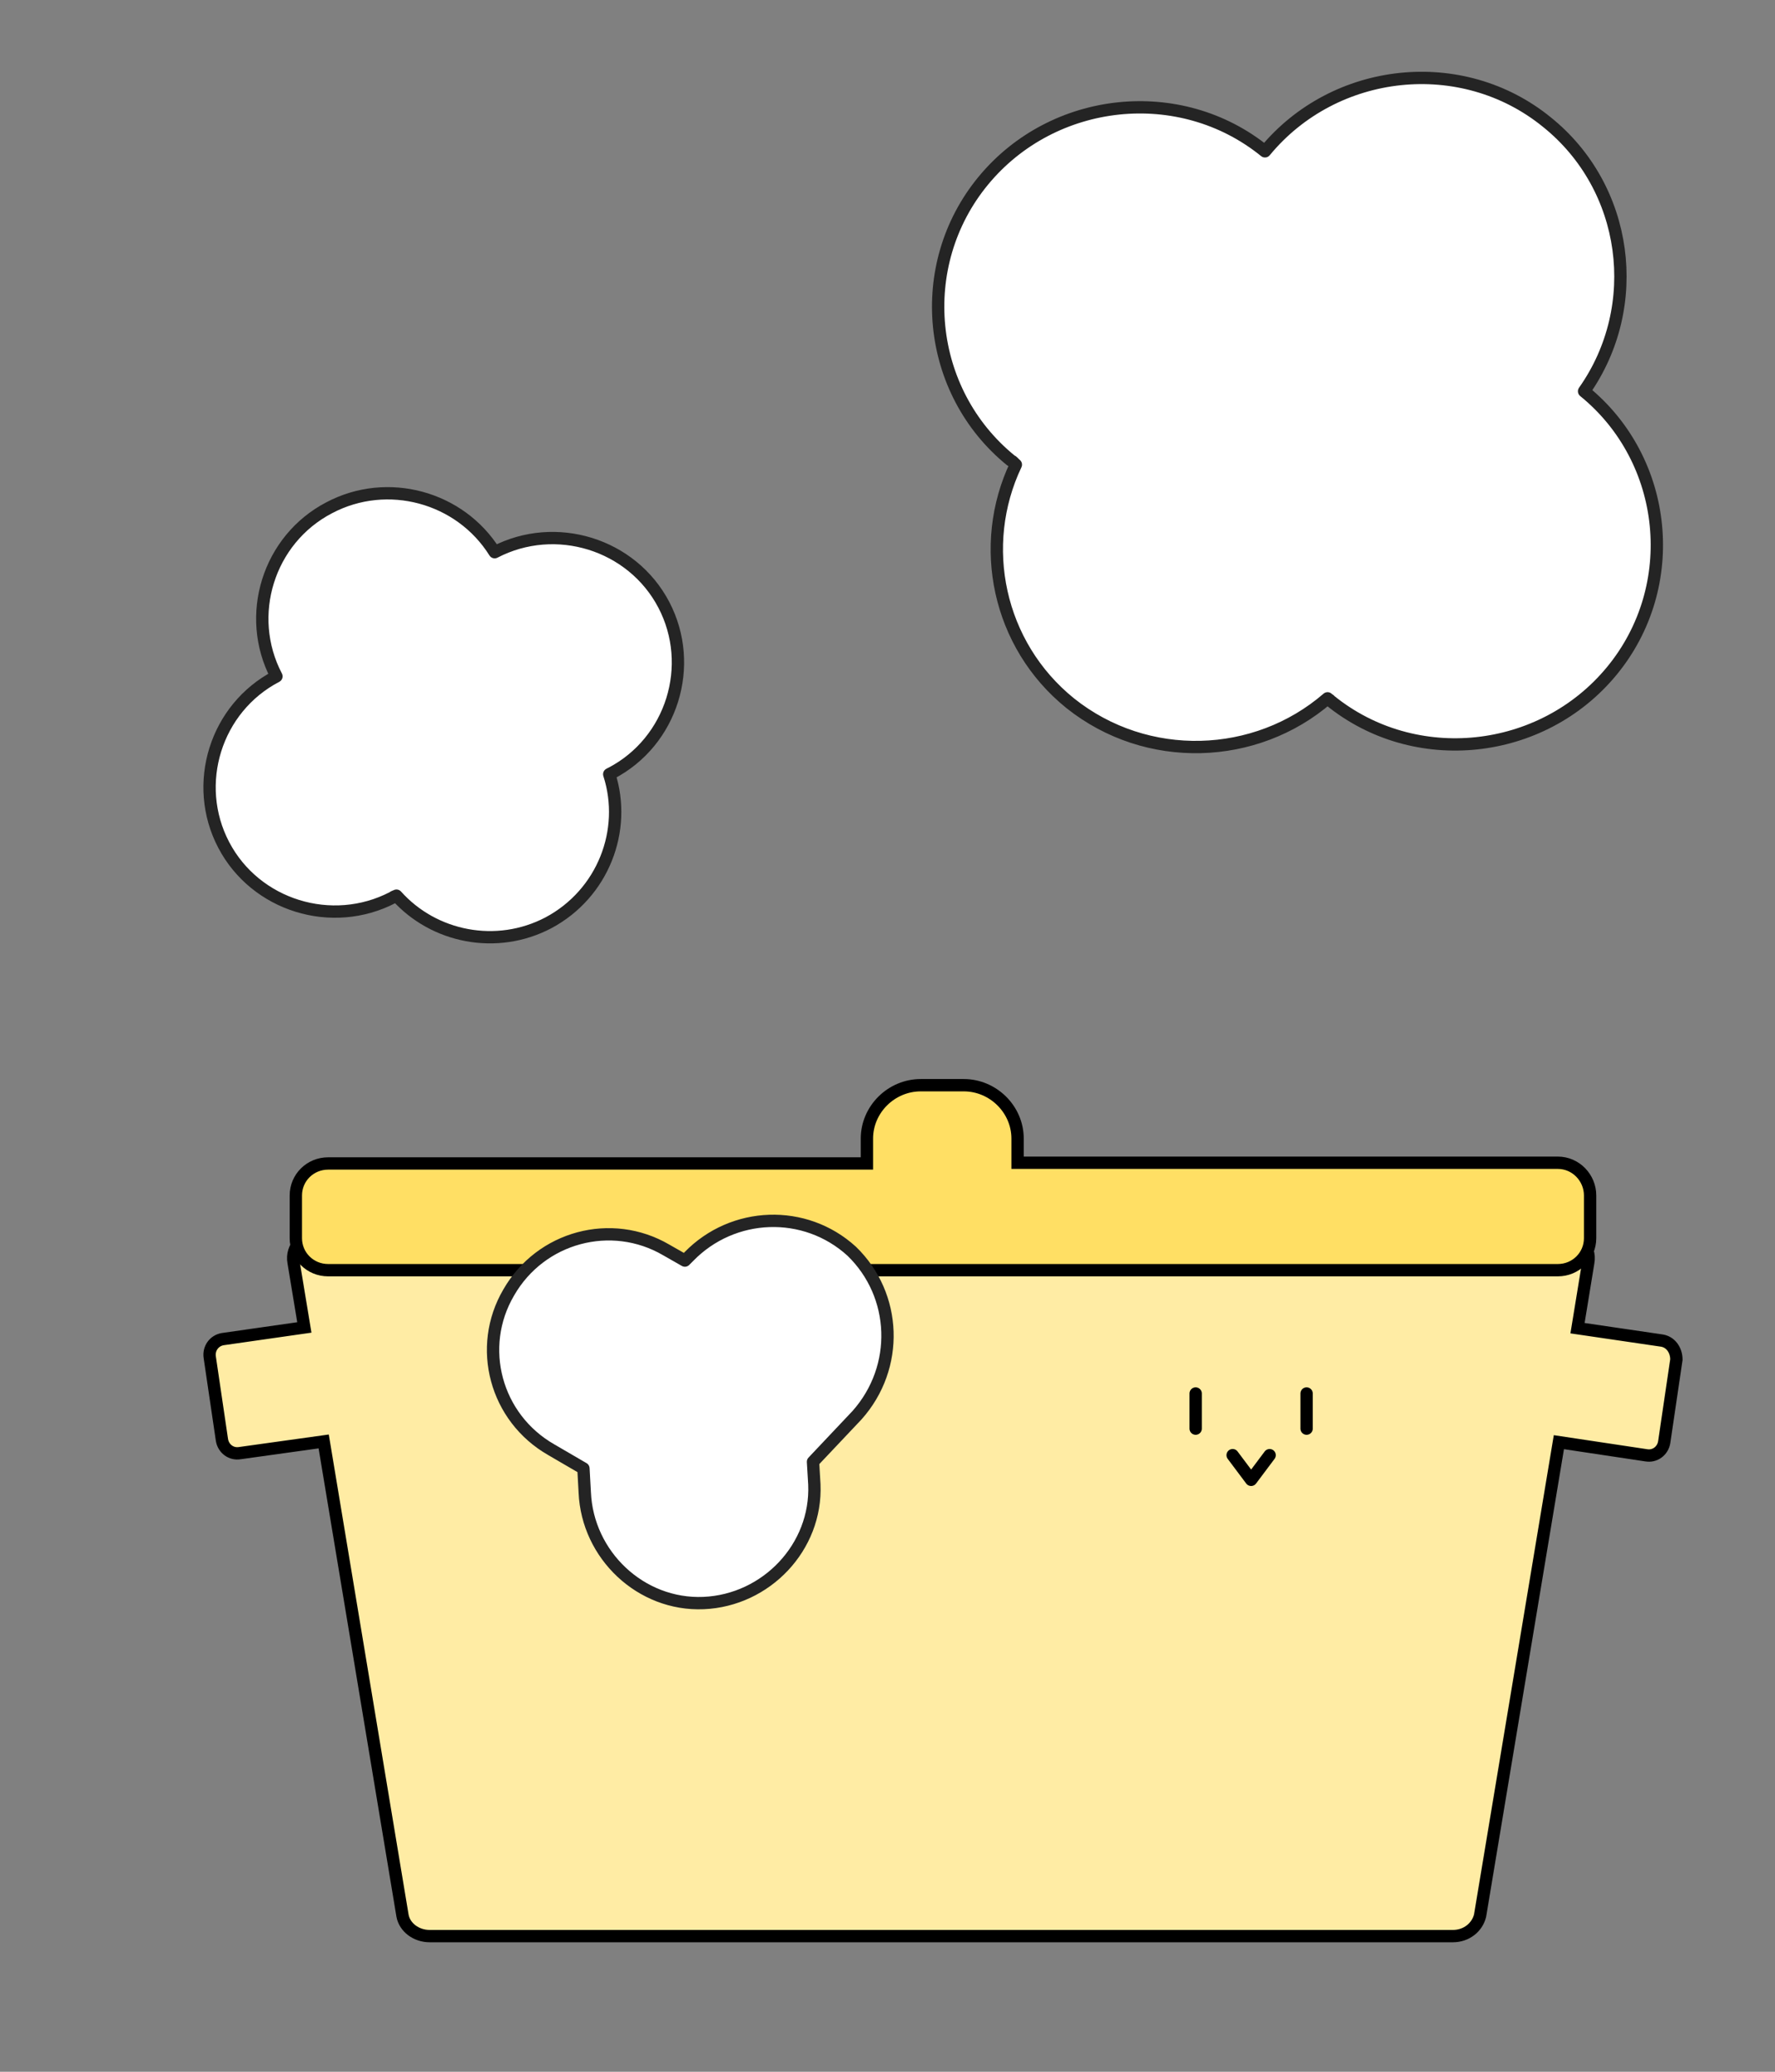 <svg width="144" height="168" viewBox="0 0 144 168" fill="none" xmlns="http://www.w3.org/2000/svg">
<rect x="0" y="0" width="144" height="168" fill="#808080" stroke="none"/>
<g clip-path="url(#clip0)">
<path d="M40.131 44.777C37.328 40.294 31.427 38.677 26.706 41.175C21.763 43.748 19.845 49.921 22.427 54.845C17.485 57.417 15.567 63.591 18.149 68.515C20.73 73.439 26.927 75.349 31.869 72.777C31.943 72.704 32.017 72.704 32.164 72.63C35.189 76.011 40.278 77.04 44.483 74.835C48.909 72.483 50.901 67.339 49.425 62.782C49.499 62.782 49.499 62.709 49.573 62.709C54.515 60.136 56.433 53.963 53.851 49.039C51.27 44.115 45.073 42.204 40.131 44.777Z" fill="white" stroke="#242424" stroke-miterlimit="10" stroke-linecap="round" stroke-linejoin="round"/>
<path d="M128.511 31.728C133.389 24.815 132.105 15.194 125.477 9.888C118.602 4.306 108.29 5.403 102.624 12.271C95.749 6.689 85.437 7.786 79.771 14.654C74.105 21.522 75.138 31.758 82.012 37.34C82.167 37.402 82.213 37.509 82.413 37.678C79.302 44.218 80.949 52.286 86.822 57.024C93.049 61.993 101.887 61.652 107.7 56.629C107.746 56.736 107.854 56.69 107.9 56.797C114.775 62.38 125.086 61.283 130.753 54.415C136.419 47.547 135.386 37.31 128.511 31.728Z" fill="white" stroke="#242424" stroke-miterlimit="10" stroke-linecap="round" stroke-linejoin="round"/>
<path d="M134.838 108.71L127.979 107.703L128.851 102.37C129.083 101.126 128.037 100 126.642 100H26.027C24.632 100 23.586 101.126 23.818 102.37L24.69 107.643L18.064 108.591C17.367 108.71 16.902 109.362 17.018 110.073L18.006 116.768C18.122 117.479 18.762 117.953 19.459 117.835L26.26 116.887L32.654 155.341C32.828 156.289 33.758 157 34.862 157H117.865C118.969 157 119.841 156.289 120.074 155.341L126.467 116.946L133.559 118.012C134.256 118.131 134.896 117.657 135.012 116.946L136 110.251C136 109.48 135.535 108.828 134.838 108.71Z" fill="#FFECA4" stroke="black" stroke-miterlimit="10"/>
<path d="M97 113L97 115.848" stroke="black" stroke-linecap="round"/>
<path d="M106 113L106 115.848" stroke="black" stroke-linecap="round"/>
<path d="M100 118L101.5 120L103 118" stroke="black" stroke-linecap="round" stroke-linejoin="round"/>
<path d="M126.381 94.288H82.553V92.327C82.553 89.962 80.574 88 78.188 88H74.696C72.309 88 70.33 89.962 70.33 92.327V94.346H26.619C25.164 94.346 24 95.5 24 96.942V100.404C24 101.846 25.164 103 26.619 103H126.381C127.836 103 129 101.846 129 100.404V96.942C129 95.5 127.836 94.288 126.381 94.288Z" fill="#FFDF64" stroke="black" stroke-miterlimit="10"/>
<path d="M69.098 101.464C65.308 98.006 59.46 98.222 55.886 101.896L55.562 102.22L54.046 101.356C49.606 98.762 43.866 100.275 41.267 104.814C38.669 109.244 40.185 114.971 44.733 117.565L47.332 119.078L47.44 121.023C47.657 126.102 51.988 130.208 57.078 129.992C62.167 129.776 66.282 125.453 66.066 120.374L65.957 118.537L69.531 114.755C72.996 110.865 72.78 105.03 69.098 101.464Z" fill="white" stroke="#242424" stroke-miterlimit="10" stroke-linecap="round" stroke-linejoin="round"/>
</g>
<defs>
<clipPath id="clip0">
<rect width="144" height="168" fill="white"/>
</clipPath>
</defs>
</svg>
